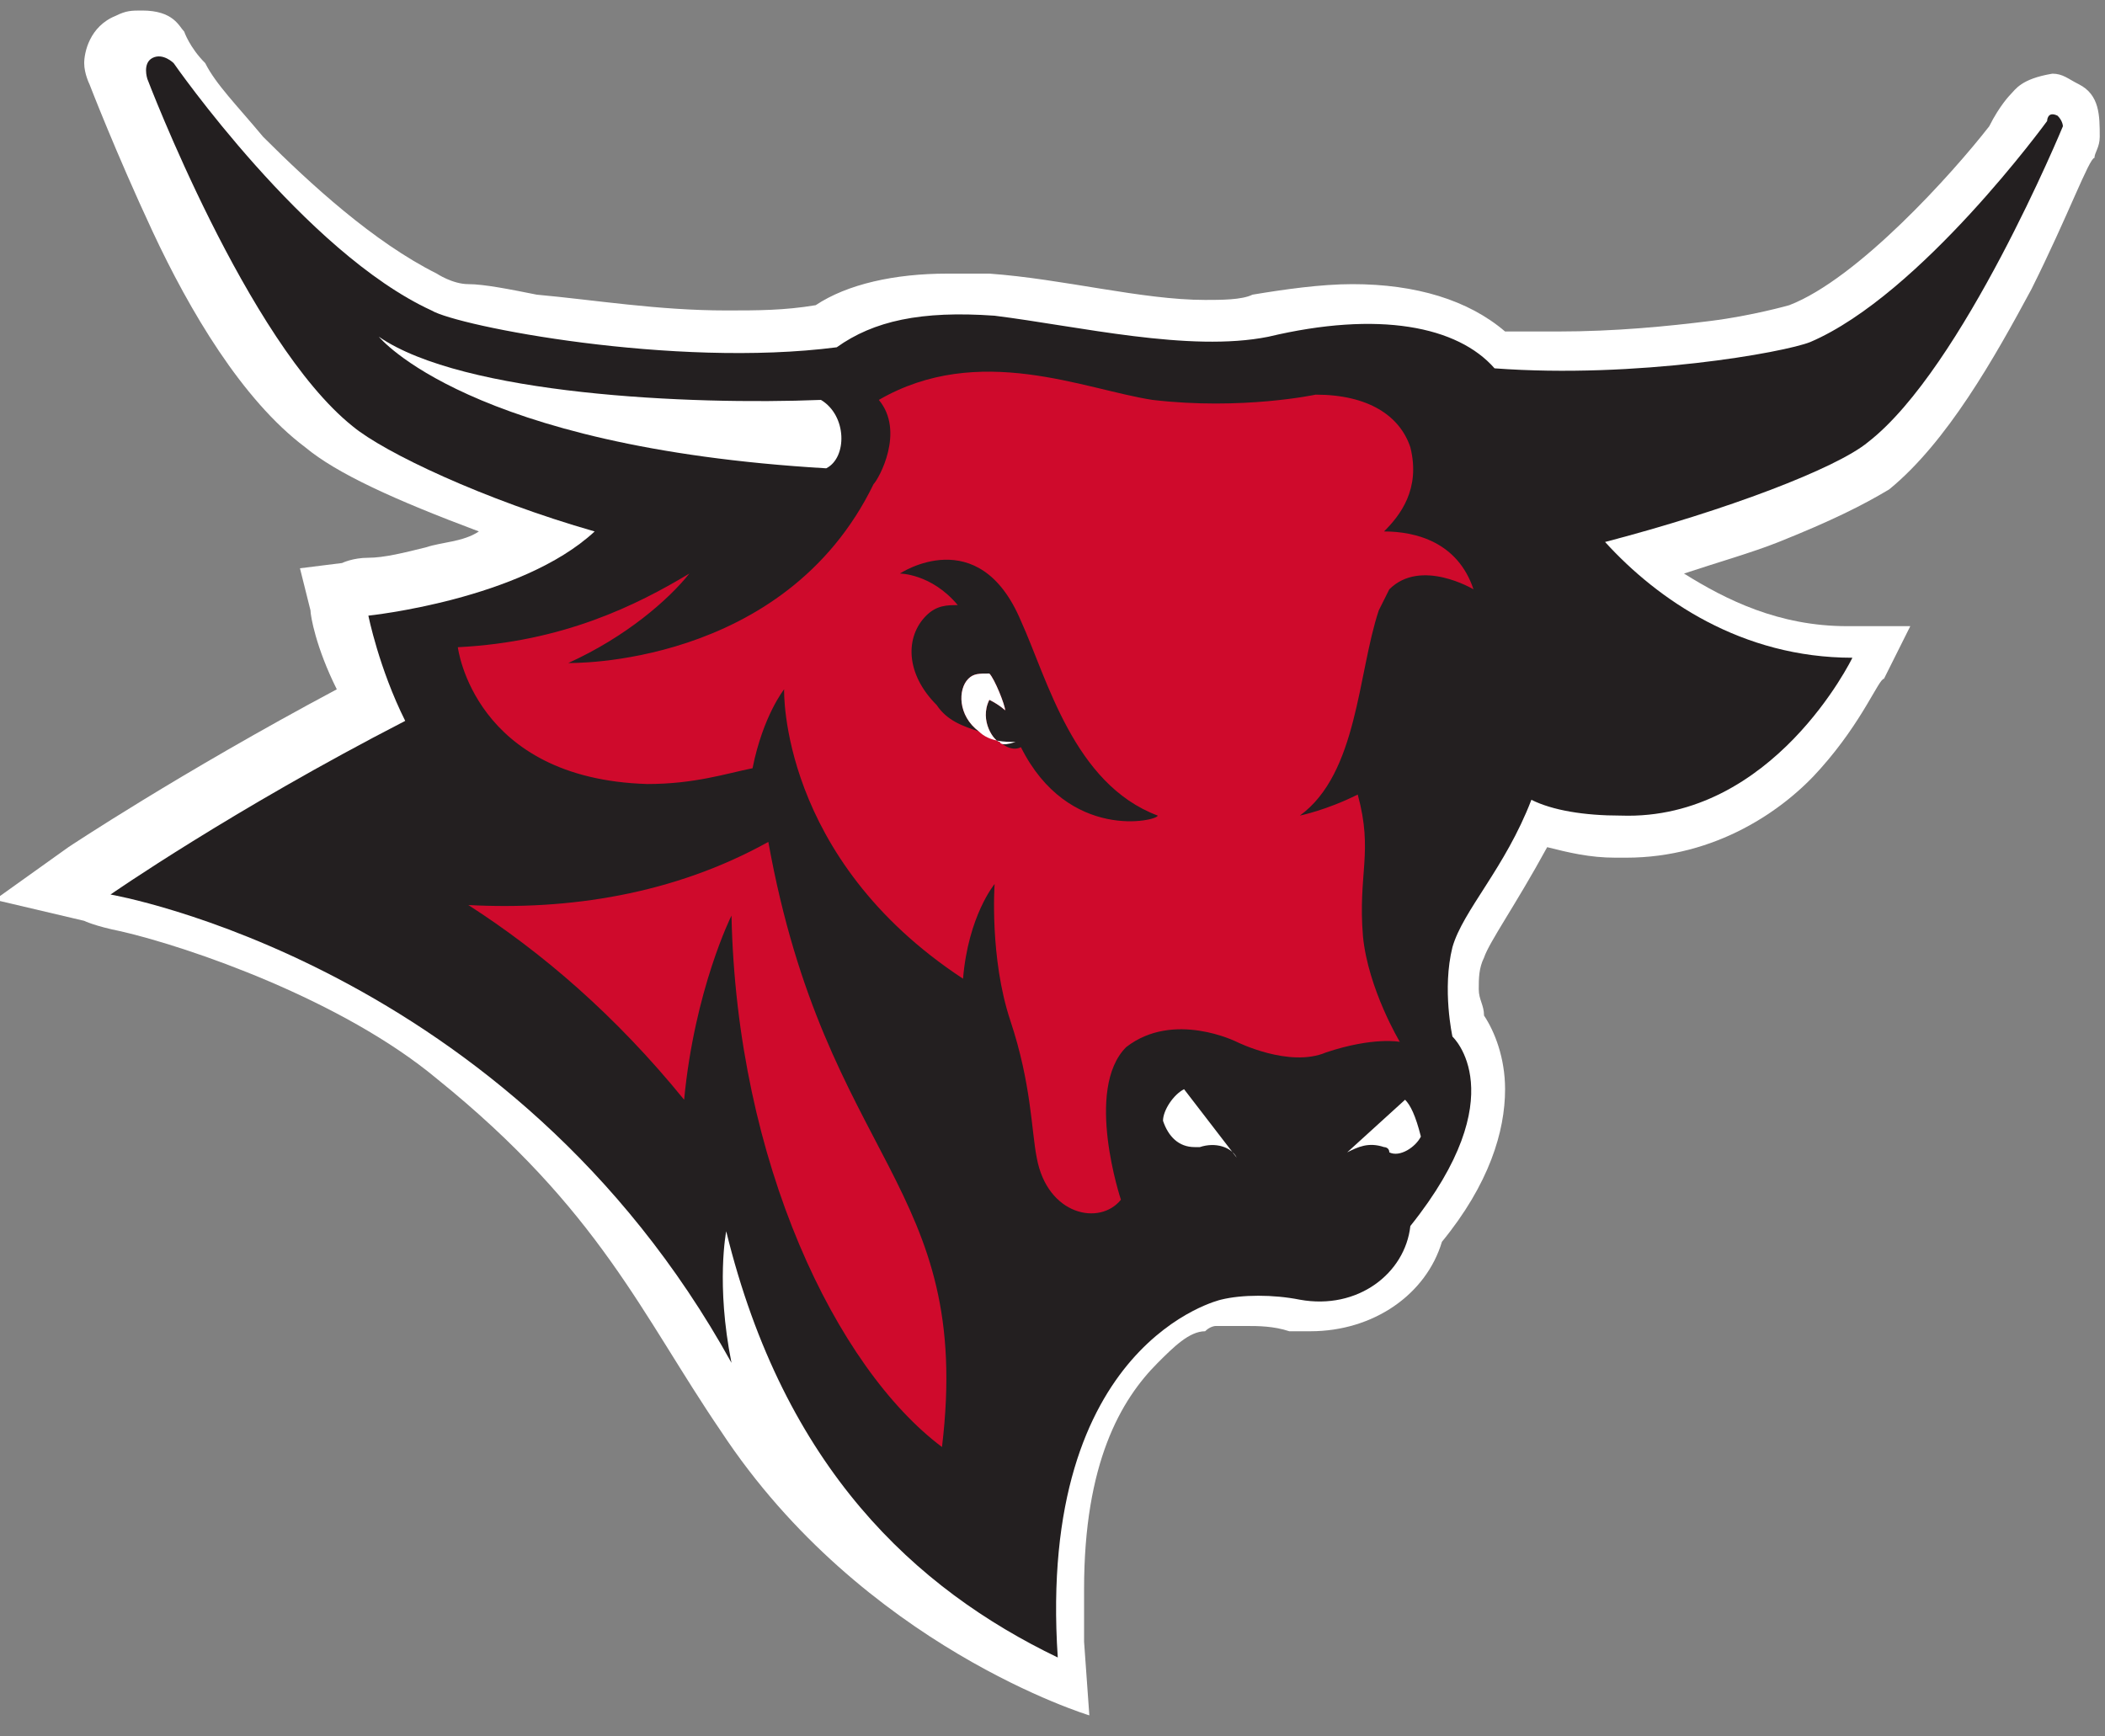 <?xml version="1.0" encoding="utf-8"?>
<!-- Generator: Adobe Illustrator 18.1.1, SVG Export Plug-In . SVG Version: 6.00 Build 0)  -->
<!DOCTYPE svg PUBLIC "-//W3C//DTD SVG 1.1//EN" "http://www.w3.org/Graphics/SVG/1.1/DTD/svg11.dtd">
<svg version="1.1" id="Layer_1" xmlns="http://www.w3.org/2000/svg" xmlns:xlink="http://www.w3.org/1999/xlink" x="0px" y="0px"
	 width="40px" height="33px" viewBox="-274.5 380 40 33" enable-background="new -274.5 380 40 33" xml:space="preserve">
<rect x="-274.5" y="380" width="40" height="33" fill="#808080" stroke="none"/>
<g>
	<path fill="#FFFFFF" d="M-235,381.6c-0.2-0.1-0.3-0.2-0.5-0.2c-0.6,0.1-0.7,0.3-0.8,0.4c0,0-0.2,0.2-0.4,0.6
		c-0.7,0.9-2.5,2.9-3.8,3.4c0,0-0.7,0.2-1.5,0.3c-0.8,0.1-1.8,0.2-2.9,0.2h-1c-0.7-0.6-1.7-0.9-2.9-0.9c-0.6,0-1.3,0.1-1.9,0.2
		c-0.2,0.1-0.6,0.1-0.9,0.1c-1.2,0-2.7-0.4-4.1-0.5h-0.8c-1,0-1.9,0.2-2.5,0.6c-0.6,0.1-1.1,0.1-1.7,0.1c-1.3,0-2.5-0.2-3.6-0.3
		c-0.5-0.1-1-0.2-1.3-0.2s-0.6-0.2-0.6-0.2c-1.2-0.6-2.4-1.7-3.3-2.6c-0.5-0.6-0.9-1-1.1-1.4c-0.3-0.3-0.4-0.6-0.4-0.6
		c-0.1-0.1-0.2-0.4-0.8-0.4c-0.2,0-0.3,0-0.5,0.1c-0.5,0.2-0.6,0.7-0.6,0.9c0,0.2,0.1,0.4,0.1,0.4s0.5,1.3,1.2,2.8
		c0.7,1.5,1.7,3.2,2.9,4.1c0.6,0.5,1.7,1,3.3,1.6c-0.3,0.2-0.7,0.2-1,0.3c-0.4,0.1-0.8,0.2-1.1,0.2s-0.5,0.1-0.5,0.1l-0.8,0.1
		l0.2,0.8c0,0.1,0.1,0.7,0.5,1.5c-3,1.6-5.1,3-5.1,3l-1.4,1l1.7,0.4c0,0,0.2,0.1,0.7,0.2c1.3,0.3,4.2,1.3,6,2.8
		c3.1,2.5,3.9,4.5,5.4,6.7c2.7,4.1,7,5.4,7,5.4l-0.1-1.4v-1c0-2.4,0.7-3.6,1.4-4.3c0.3-0.3,0.6-0.6,0.9-0.6c0.1-0.1,0.2-0.1,0.2-0.1
		h0.6c0.2,0,0.5,0,0.8,0.1h0.4c1.2,0,2.2-0.7,2.5-1.7c0.9-1.1,1.2-2.1,1.2-2.9c0-0.6-0.2-1.1-0.4-1.4c0-0.2-0.1-0.3-0.1-0.5
		c0-0.2,0-0.4,0.1-0.6c0.1-0.3,0.6-1,1.2-2.1c0.4,0.1,0.8,0.2,1.3,0.2h0.2c1.7,0,3-0.9,3.7-1.7c0.8-0.9,1.1-1.7,1.2-1.7l0.5-1h-1.2
		c-1.3,0-2.3-0.5-3.1-1c0.6-0.2,1.3-0.4,1.8-0.6c1-0.4,1.6-0.7,2.1-1c1.1-0.9,2-2.5,2.7-3.8c0.7-1.4,1.1-2.5,1.2-2.5
		c0-0.1,0.1-0.2,0.1-0.4C-234.6,382.2-234.6,381.8-235,381.6z"/>
	<path fill="#231F20" d="M-235.4,382.2c-0.2-0.1-0.2,0.1-0.2,0.1s-2.4,3.3-4.5,4.2c-0.5,0.2-3.3,0.7-6,0.5c-0.7-0.8-2.2-1.1-4.3-0.6
		c-1.5,0.3-3.6-0.2-5.2-0.4c-1.4-0.1-2.3,0.1-3,0.6c-3.1,0.4-7.2-0.4-7.7-0.7c-2.4-1.1-4.9-4.7-4.9-4.7s-0.2-0.2-0.4-0.1
		c-0.2,0.1-0.1,0.4-0.1,0.4s1.9,5,3.9,6.6c0.6,0.5,2.5,1.4,4.6,2c-1.4,1.3-4.3,1.6-4.3,1.6s0.2,1,0.7,2c-3.3,1.7-5.6,3.3-5.6,3.3
		s7.6,1.3,11.8,8.9c-0.3-1.5-0.1-2.5-0.1-2.5c1.1,4.5,3.6,6.8,6.3,8.1c-0.4-6,3.1-6.8,3.1-6.8c0.4-0.1,1-0.1,1.5,0
		c1.1,0.2,2-0.5,2.1-1.4c2-2.5,0.8-3.6,0.8-3.6s-0.2-0.9,0-1.7c0.2-0.7,1-1.5,1.5-2.8c0.4,0.2,1,0.3,1.7,0.3c2.9,0.1,4.4-3,4.4-3
		c-2.1,0-3.7-1.1-4.7-2.2c2.3-0.6,4.4-1.4,5-1.9c1.8-1.4,3.7-6,3.7-6S-235.3,382.3-235.4,382.2z"/>
	<path fill="#CF0A2C" d="M-248.3,391.6c0.1-0.2,0.2-0.4,0.2-0.4c0.6-0.6,1.6,0,1.6,0c-0.3-0.9-1.1-1.1-1.7-1.1
		c0.3-0.3,0.7-0.8,0.5-1.6c-0.2-0.6-0.8-1-1.8-1c0,0-1.4,0.3-3.1,0.1c-1.3-0.2-3.3-1.1-5.2,0c0.5,0.6,0,1.5-0.1,1.6
		c-1.7,3.5-5.8,3.4-5.8,3.4c1.1-0.5,1.9-1.2,2.3-1.7c-1,0.6-2.4,1.3-4.4,1.4c0,0,0.3,2.5,3.6,2.6c0.9,0,1.5-0.2,2-0.3
		c0.2-1,0.6-1.5,0.6-1.5s-0.1,3.2,3.4,5.5c0.1-1.2,0.6-1.8,0.6-1.8s-0.1,1.4,0.3,2.6s0.4,2.1,0.5,2.6c0.2,1.1,1.2,1.3,1.6,0.8
		c0,0-0.7-2.1,0.1-2.9c0.9-0.7,2.1-0.1,2.1-0.1s1,0.5,1.7,0.2c0.9-0.3,1.4-0.2,1.4-0.2s-0.6-1-0.7-2c-0.1-1.2,0.2-1.6-0.1-2.7
		c-0.6,0.3-1.1,0.4-1.1,0.4C-248.7,394.7-248.7,392.8-248.3,391.6z M-255.1,394.2c-0.2,0.1-0.4-0.1-0.4-0.1c-0.1,0-0.4-0.4-0.2-0.8
		c0.2,0.1,0.3,0.2,0.3,0.2c0-0.1-0.2-0.6-0.3-0.7c-0.2,0-0.3,0-0.4,0.1c-0.2,0.2-0.2,0.7,0.2,1c-0.3-0.1-0.6-0.2-0.8-0.5
		c-0.6-0.6-0.6-1.3-0.2-1.7c0.2-0.2,0.4-0.2,0.6-0.2c-0.5-0.6-1.1-0.6-1.1-0.6s1.5-1,2.3,0.9c0.5,1.1,1,3.1,2.6,3.7
		C-252.5,395.6-254.2,396-255.1,394.2z M-260.6,397.4c0.1,4.7,2,8.6,4,10.1c0.6-5-2.2-5.4-3.3-11.5c-1.8,1-3.8,1.3-5.7,1.2
		c1.4,0.9,2.8,2.1,4.1,3.7C-261.3,398.8-260.6,397.4-260.6,397.4z"/>
	<g>
		<path fill="#FFFFFF" d="M-258.9,387.6c-2.5,0.1-6.8-0.1-8.4-1.2c0,0,1.7,2.1,8.5,2.5C-258.4,388.7-258.4,387.9-258.9,387.6z
			 M-252,400.7c-0.2,0.1-0.4,0.4-0.4,0.6c0.1,0.3,0.3,0.5,0.6,0.5h0.1c0.3-0.1,0.6,0,0.7,0.2L-252,400.7z M-247.8,400.9l-1.1,1
			c0.2-0.1,0.4-0.2,0.7-0.1c0,0,0.1,0,0.1,0.1c0.2,0.1,0.5-0.1,0.6-0.3C-247.6,401.2-247.7,401-247.8,400.9z M-255.5,394.1
			c-0.1,0-0.4-0.4-0.2-0.8c0.2,0.1,0.3,0.2,0.3,0.2c0-0.1-0.2-0.6-0.3-0.7c-0.2,0-0.3,0-0.4,0.1c-0.2,0.2-0.2,0.7,0.2,1
			c0.2,0.2,0.5,0.2,0.7,0.2C-255.5,394.2-255.5,394.1-255.5,394.1z"/>
	</g>
</g>
</svg>
